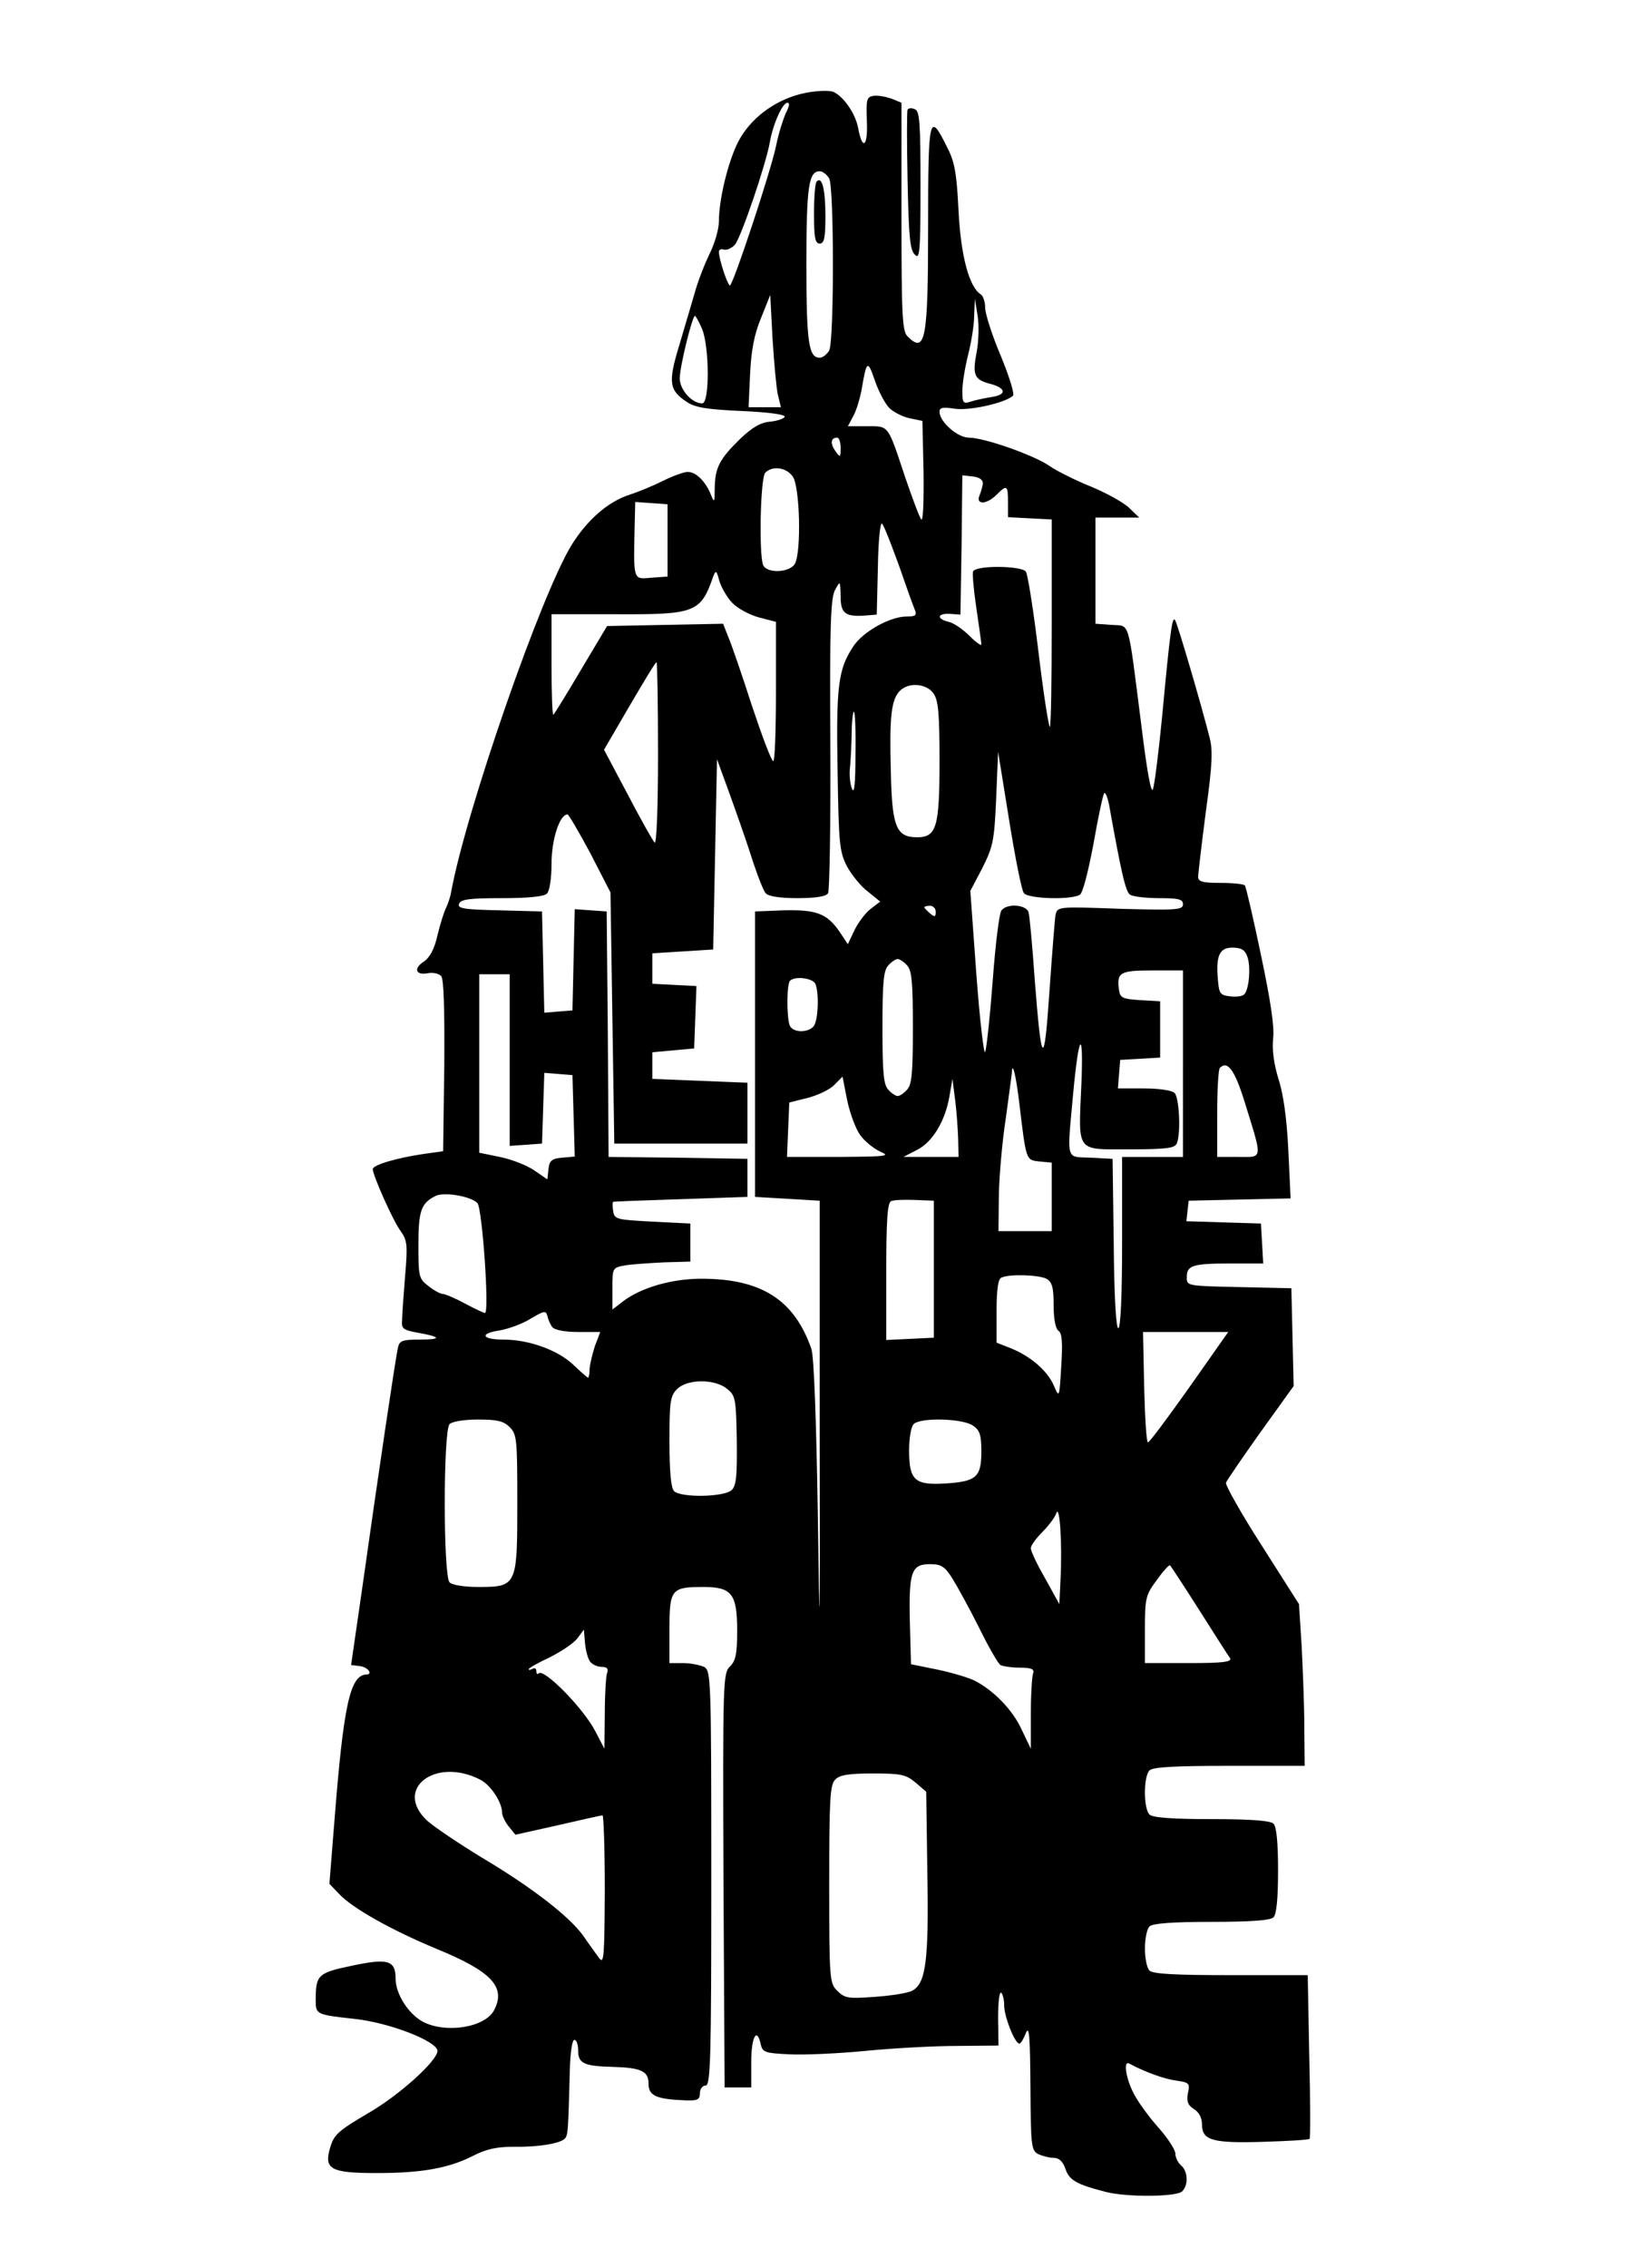 <?xml version="1.0" standalone="no"?>
<!DOCTYPE svg PUBLIC "-//W3C//DTD SVG 20010904//EN"
 "http://www.w3.org/TR/2001/REC-SVG-20010904/DTD/svg10.dtd">
<svg version="1.0" xmlns="http://www.w3.org/2000/svg"
 width="428pt" height="596pt" viewBox="0 0 428 596"
 preserveAspectRatio="xMidYMid meet">
<g transform="translate(0,596) scale(0.1,-0.1)"
fill="#000000" stroke="none">
<path d="M2118 5716 c-71 -14 -137 -59 -172 -119 -28 -47 -56 -156 -56 -219 0
-20 -11 -58 -25 -86 -13 -27 -31 -73 -39 -103 -9 -30 -27 -92 -41 -139 -29
-95 -26 -116 22 -147 21 -14 54 -19 143 -23 69 -3 114 -9 113 -15 -2 -5 -19
-11 -38 -13 -26 -2 -47 -15 -79 -45 -54 -53 -66 -75 -67 -129 0 -39 -1 -40
-10 -18 -14 35 -39 60 -61 60 -10 0 -40 -11 -66 -24 -26 -13 -65 -29 -87 -36
-56 -18 -110 -65 -151 -130 -80 -127 -279 -701 -318 -914 -2 -13 -9 -33 -14
-43 -5 -10 -15 -42 -22 -71 -8 -36 -20 -58 -36 -69 -28 -18 -21 -37 12 -30 13
2 28 -1 34 -8 7 -8 9 -94 8 -236 l-3 -224 -50 -7 c-70 -10 -135 -29 -135 -40
0 -16 52 -133 72 -161 19 -26 20 -38 13 -120 -4 -51 -8 -103 -8 -117 -2 -21 3
-25 42 -32 62 -11 63 -18 3 -18 -45 0 -52 -3 -56 -22 -6 -26 -52 -335 -94
-633 l-29 -200 24 -3 c21 -3 34 -22 16 -22 -43 -2 -60 -81 -84 -387 l-13 -163
25 -26 c35 -38 139 -96 257 -145 144 -59 183 -100 151 -161 -24 -46 -128 -62
-188 -30 -38 21 -71 73 -71 113 0 48 -20 54 -114 34 -91 -19 -96 -24 -96 -92
0 -36 2 -37 103 -48 92 -10 217 -59 217 -84 0 -26 -101 -117 -181 -163 -80
-47 -91 -57 -101 -91 -17 -57 1 -67 123 -67 118 0 189 13 252 45 35 18 63 24
105 24 69 -1 130 9 139 24 6 10 7 22 11 175 1 46 6 82 12 82 6 0 10 -13 10
-29 0 -33 16 -40 90 -42 75 -2 95 -11 95 -44 0 -32 20 -41 98 -44 31 -1 37 2
37 19 0 11 7 20 15 20 13 0 15 67 15 545 0 528 -1 545 -19 555 -11 5 -36 10
-55 10 l-36 0 0 90 c0 104 5 110 89 110 75 0 89 -18 89 -115 0 -62 -4 -79 -19
-94 -18 -17 -19 -37 -17 -562 l3 -544 35 0 35 0 0 67 c0 66 15 93 25 46 5 -21
12 -23 75 -26 39 -2 129 2 200 9 72 7 180 13 240 13 l110 1 -1 72 c0 39 3 70
8 67 4 -3 8 -18 8 -34 0 -29 28 -100 40 -100 3 0 11 12 17 28 9 21 11 -9 12
-140 1 -155 2 -168 20 -178 11 -5 29 -10 41 -10 14 0 24 -9 31 -29 10 -30 30
-41 104 -60 55 -15 188 -14 203 1 17 17 15 53 -3 68 -8 7 -15 21 -15 31 0 10
-20 41 -45 69 -25 28 -54 68 -65 90 -20 39 -27 85 -12 78 45 -24 94 -41 124
-45 34 -5 37 -7 31 -33 -4 -22 0 -32 16 -42 13 -8 21 -23 21 -40 0 -42 27 -50
160 -46 65 2 120 5 123 8 2 3 2 101 -1 217 l-4 213 -202 0 c-144 0 -205 3
-214 12 -7 7 -12 33 -12 58 0 25 5 51 12 58 8 8 59 12 163 12 104 0 155 4 163
12 8 8 12 50 12 123 0 73 -4 115 -12 123 -8 8 -59 12 -163 12 -104 0 -155 4
-163 12 -16 16 -16 100 0 116 9 9 69 12 210 12 l198 0 -1 103 c0 56 -4 152 -7
212 l-7 110 -98 154 c-54 84 -96 159 -94 165 3 7 44 67 91 133 l87 121 -3 129
-3 128 -137 3 c-138 3 -138 3 -138 26 0 31 15 36 116 36 l85 0 -3 53 -3 52
-98 3 -98 3 3 27 3 27 134 3 134 3 -6 127 c-4 83 -13 148 -26 187 -12 40 -17
76 -14 106 4 31 -7 101 -32 220 -20 96 -39 177 -42 182 -2 4 -31 7 -64 7 -47
0 -59 3 -59 16 0 9 9 85 20 170 17 123 19 162 10 196 -23 91 -83 294 -90 307
-8 16 -13 -20 -35 -254 -9 -93 -20 -179 -24 -189 -5 -12 -16 51 -30 165 -37
289 -29 263 -79 267 l-42 3 0 140 0 139 57 0 58 0 -26 25 c-14 14 -59 39 -100
56 -40 16 -90 41 -109 54 -41 29 -173 75 -213 75 -30 0 -77 42 -77 68 0 11 8
13 40 8 38 -6 132 15 153 34 5 4 -10 52 -32 105 -23 54 -41 111 -41 126 0 15
-5 31 -11 35 -31 19 -53 101 -59 220 -5 100 -10 129 -31 169 -46 93 -49 80
-49 -210 0 -298 -7 -336 -54 -289 -14 13 -16 56 -16 315 l0 299 -27 11 c-15 5
-36 9 -47 7 -18 -3 -19 -10 -17 -67 3 -67 -12 -78 -23 -17 -7 37 -37 81 -64
94 -10 5 -42 4 -74 -2z m-52 -53 c-7 -16 -19 -53 -25 -83 -13 -66 -114 -370
-122 -370 -6 0 -29 69 -29 88 0 6 6 9 13 6 7 -2 20 3 29 13 16 18 82 212 92
270 8 46 33 103 46 103 7 0 5 -10 -4 -27z m114 -172 c13 -26 13 -426 0 -452
-6 -10 -17 -19 -25 -19 -29 0 -35 40 -35 245 0 205 6 245 35 245 8 0 19 -9 25
-19z m-135 -568 l8 -33 -43 0 -42 0 4 88 c3 62 11 104 29 147 l24 60 6 -115
c4 -63 10 -130 14 -147z m523 114 c-12 -62 -7 -74 33 -85 44 -11 47 -29 7 -35
-18 -3 -43 -8 -55 -12 -21 -7 -23 -4 -23 28 0 20 7 62 15 94 8 31 16 78 16
103 l2 45 7 -44 c4 -24 3 -66 -2 -94z m-722 58 c19 -47 20 -195 0 -195 -27 0
-59 36 -59 66 0 30 33 164 40 164 2 0 11 -16 19 -35z m492 -207 c11 -11 35
-23 53 -27 l34 -7 3 -134 c1 -75 -1 -130 -6 -125 -5 6 -23 55 -42 110 -47 141
-42 135 -101 135 l-50 0 15 28 c8 15 17 46 21 67 13 78 16 81 35 25 10 -29 27
-61 38 -72z m-128 -105 c0 -26 -1 -26 -14 -8 -14 20 -12 35 5 35 5 0 9 -12 9
-27z m-126 -75 c19 -26 23 -197 6 -229 -13 -24 -75 -27 -84 -3 -11 30 -7 229
6 242 19 19 55 14 72 -10z m500 -18 c-1 -8 -5 -23 -9 -32 -10 -25 19 -24 45 2
27 27 30 26 30 -20 l0 -39 58 -3 57 -3 0 -272 c0 -150 -2 -273 -5 -273 -3 0
-17 89 -30 198 -13 108 -28 203 -33 210 -12 16 -134 17 -139 0 -2 -6 2 -50 9
-97 7 -47 13 -90 13 -94 0 -5 -14 5 -31 22 -17 17 -41 34 -55 37 -33 8 -30 23
4 21 l27 -2 3 183 2 183 28 -3 c17 -2 26 -9 26 -18z m-829 -150 l0 -95 -42 -3
c-50 -4 -48 -12 -44 156 l1 43 43 -3 42 -3 0 -95z m608 -65 c19 -55 38 -108
42 -117 6 -15 2 -18 -22 -18 -43 0 -115 -40 -140 -79 -39 -59 -45 -102 -41
-325 3 -195 5 -214 25 -253 12 -22 37 -53 55 -66 l32 -26 -26 -20 c-14 -11
-33 -37 -42 -56 l-17 -36 -22 33 c-33 48 -61 58 -147 56 l-75 -3 0 -375 0
-375 85 -5 85 -5 0 -610 c1 -560 0 -577 -5 -210 -4 243 -10 412 -17 431 -45
129 -132 184 -289 184 -79 0 -161 -24 -208 -61 l-26 -20 0 55 c0 54 0 55 33
61 17 3 64 6 102 8 l70 2 0 50 0 50 -100 5 c-94 5 -100 6 -103 28 -2 12 -2 23
0 24 2 1 82 4 178 7 l175 6 0 50 0 50 -182 3 -183 2 -2 323 -3 322 -42 3 -42
3 -3 -133 -3 -133 -37 -3 -37 -3 -3 133 -3 133 -112 3 c-94 2 -111 5 -106 17
4 12 27 15 112 15 70 0 111 4 119 12 7 7 12 40 12 79 0 62 21 129 42 129 3 0
30 -46 60 -102 l53 -103 5 -330 5 -330 175 0 175 0 0 80 0 80 -125 5 -125 5 0
35 0 35 55 5 55 5 3 82 3 82 -58 3 -58 3 0 40 0 40 80 5 80 5 5 250 5 250 31
-85 c17 -47 44 -123 59 -170 15 -47 32 -91 38 -97 6 -8 36 -13 83 -13 47 0 76
4 81 13 4 6 7 183 6 391 -2 309 1 384 12 405 14 26 14 26 15 -16 0 -46 13 -55
70 -50 l25 2 3 124 c1 68 6 120 11 115 5 -5 24 -54 44 -109z m-439 -98 c14
-15 45 -32 70 -39 l46 -12 0 -183 c0 -101 -3 -183 -7 -183 -5 0 -30 67 -57
148 -26 81 -54 162 -62 180 l-13 33 -153 -3 -152 -3 -68 -114 c-37 -63 -70
-116 -73 -119 -3 -3 -5 55 -5 129 l0 135 168 0 c210 -1 224 4 257 99 7 18 9
16 16 -11 5 -17 20 -43 33 -57z m-194 -399 c0 -143 -4 -238 -9 -232 -5 5 -37
62 -71 127 l-62 117 67 115 c37 63 68 115 71 115 2 0 4 -109 4 -242z m724 160
c13 -18 16 -53 16 -178 0 -174 -8 -200 -59 -200 -55 0 -66 27 -69 173 -4 144
1 189 24 212 23 23 70 19 88 -7z m-205 -160 c0 -76 -3 -106 -9 -91 -5 12 -7
34 -6 50 2 15 4 56 5 91 0 34 3 62 6 62 3 0 5 -51 4 -112z m443 -365 c12 -15
125 -18 147 -4 8 5 22 61 36 135 12 69 25 129 28 132 3 3 9 -11 13 -32 32
-178 43 -227 55 -235 8 -5 42 -9 77 -9 51 0 62 -3 62 -16 0 -15 -16 -16 -165
-12 -163 6 -165 6 -170 -16 -2 -11 -9 -102 -16 -201 -14 -206 -21 -199 -39 35
-6 85 -13 163 -16 173 -6 20 -56 24 -71 5 -6 -7 -16 -89 -23 -183 -7 -93 -16
-178 -20 -189 -3 -10 -14 81 -23 202 l-16 221 32 61 c28 56 31 71 36 183 l5
122 29 -180 c16 -99 33 -186 39 -192z m-232 -49 c0 -14 -3 -14 -15 -4 -8 7
-15 14 -15 16 0 2 7 4 15 4 8 0 15 -7 15 -16z m819 -117 c10 -26 5 -87 -8
-100 -5 -5 -21 -7 -37 -5 -26 3 -29 7 -32 42 -6 65 4 86 38 86 23 0 33 -6 39
-23z m-895 -23 c13 -13 16 -42 16 -164 0 -122 -3 -151 -16 -164 -8 -9 -19 -16
-24 -16 -5 0 -16 7 -24 16 -13 13 -16 42 -16 164 0 122 3 151 16 164 8 9 19
16 24 16 5 0 16 -7 24 -16z m726 -259 l0 -245 -80 0 -80 0 0 -225 c0 -140 -4
-225 -10 -225 -6 0 -11 86 -12 223 l-3 222 -57 3 c-67 3 -63 -12 -47 165 15
163 28 179 22 29 -8 -183 -16 -172 126 -172 99 0 120 3 125 16 11 28 6 120 -6
132 -7 7 -41 12 -81 12 l-68 0 3 38 3 37 53 3 52 3 0 74 0 74 -52 3 c-47 3
-53 6 -56 26 -7 47 2 52 88 52 l80 0 0 -245z m-1770 9 l0 -225 43 3 42 3 3 93
3 93 37 -3 37 -3 3 -107 3 -107 -33 -3 c-27 -2 -34 -8 -36 -30 l-3 -27 -35 24
c-19 13 -60 29 -90 35 l-54 11 0 235 0 234 40 0 40 0 0 -226z m804 200 c10
-27 7 -99 -6 -112 -17 -17 -55 -15 -62 4 -8 21 -8 109 1 117 13 13 61 7 67 -9z
m1128 -309 c48 -155 49 -145 -16 -145 l-56 0 0 113 c0 63 3 117 7 121 20 20
39 -5 65 -89z m-592 -6 c18 -150 17 -147 53 -151 l32 -3 0 -90 0 -90 -70 0
-70 0 1 95 c1 52 9 142 18 200 8 58 15 111 16 119 1 37 11 -4 20 -80z m-419
-81 c12 -17 36 -36 53 -44 28 -12 18 -13 -107 -14 l-138 0 3 71 3 72 48 12
c27 7 59 22 70 34 l22 22 12 -61 c7 -34 22 -75 34 -92z m258 -10 l1 -48 -72 0
-73 0 35 18 c41 20 75 76 86 141 l8 46 7 -55 c4 -30 7 -76 8 -102z m-1264
-169 c13 -14 32 -289 20 -289 -3 0 -27 11 -53 25 -26 14 -52 25 -58 25 -6 0
-23 9 -38 21 -25 19 -26 25 -26 108 0 89 7 109 44 128 22 12 93 0 111 -18z
m1200 -174 l0 -180 -62 -3 -63 -3 0 180 c0 134 3 181 13 185 6 3 35 4 62 3
l50 -2 0 -180z m296 -25 c15 -9 19 -22 19 -70 0 -36 5 -62 13 -67 9 -6 11 -31
7 -93 -5 -83 -5 -84 -19 -52 -16 39 -61 78 -113 99 l-38 15 0 83 c0 57 4 85
13 88 22 10 98 7 118 -3z m-1299 -127 c6 -8 34 -13 68 -13 l58 0 -14 -37 c-7
-21 -13 -48 -14 -60 0 -13 -2 -23 -4 -23 -2 0 -20 16 -40 35 -41 38 -116 65
-182 65 -57 0 -65 16 -11 24 23 4 60 17 82 31 36 21 40 22 44 7 2 -9 8 -23 13
-29z m1675 -158 c-56 -79 -105 -145 -109 -145 -4 0 -8 65 -10 145 l-3 145 112
0 112 0 -102 -145z m-1216 -4 c23 -18 24 -27 26 -135 1 -92 -1 -119 -13 -131
-19 -19 -134 -21 -152 -3 -8 8 -12 52 -12 130 0 105 2 120 20 138 27 27 99 27
131 1z m-571 -101 c19 -19 20 -33 20 -200 0 -217 -1 -220 -103 -220 -36 0 -68
5 -75 12 -17 17 -17 399 0 416 7 7 39 12 75 12 50 0 67 -4 83 -20z m1218 4
c18 -12 22 -25 22 -68 0 -67 -13 -79 -94 -84 -81 -5 -96 8 -96 87 0 31 5 62
12 69 18 18 129 15 156 -4z m230 -407 l-3 -62 -37 67 c-21 36 -38 72 -38 80 0
7 14 26 30 42 16 16 33 38 37 50 9 25 16 -80 11 -177z m-284 5 c13 -21 45 -79
70 -129 25 -51 50 -94 56 -98 5 -3 28 -7 51 -7 31 0 39 -4 35 -15 -3 -8 -6
-56 -6 -106 l0 -92 -24 50 c-23 51 -73 103 -124 129 -16 8 -60 21 -98 29 l-69
14 -3 111 c-3 132 4 152 53 152 29 0 39 -6 59 -38z m649 -83 c40 -63 76 -120
81 -126 5 -10 -19 -13 -108 -13 l-116 0 0 88 c0 83 2 91 31 130 17 24 33 41
35 39 2 -2 37 -55 77 -118z m-1601 -136 c6 -7 19 -13 30 -13 14 0 18 -5 14
-16 -3 -9 -6 -57 -6 -107 l-1 -92 -24 46 c-31 60 -135 166 -149 152 -3 -4 -6
-1 -6 6 0 7 -4 9 -10 6 -5 -3 -10 -4 -10 -1 0 3 25 17 55 31 30 15 63 37 73
50 l17 23 3 -36 c2 -20 8 -42 14 -49z m-290 -309 c28 -14 58 -60 58 -87 0 -8
8 -25 18 -37 l17 -21 112 25 c61 14 114 26 117 26 3 0 6 -89 6 -197 -1 -174
-2 -196 -15 -178 -8 11 -27 37 -42 59 -37 51 -135 127 -268 206 -59 36 -123
79 -142 96 -89 83 21 168 139 108z m1145 -8 l28 -24 3 -215 c4 -230 -4 -289
-40 -308 -11 -6 -55 -13 -98 -16 -70 -5 -79 -4 -99 16 -20 20 -21 29 -21 280
0 223 2 262 16 275 11 12 36 16 99 16 74 0 87 -3 112 -24z"/>
<path d="M2147 5483 c-4 -3 -7 -42 -7 -85 0 -63 3 -78 15 -78 12 0 15 15 15
73 0 70 -9 105 -23 90z"/>
<path d="M2386 5672 c-2 -4 -2 -88 0 -186 3 -144 6 -183 19 -195 13 -14 15 5
15 181 0 163 -2 197 -15 201 -8 4 -16 3 -19 -1z"/>
</g>
</svg>
